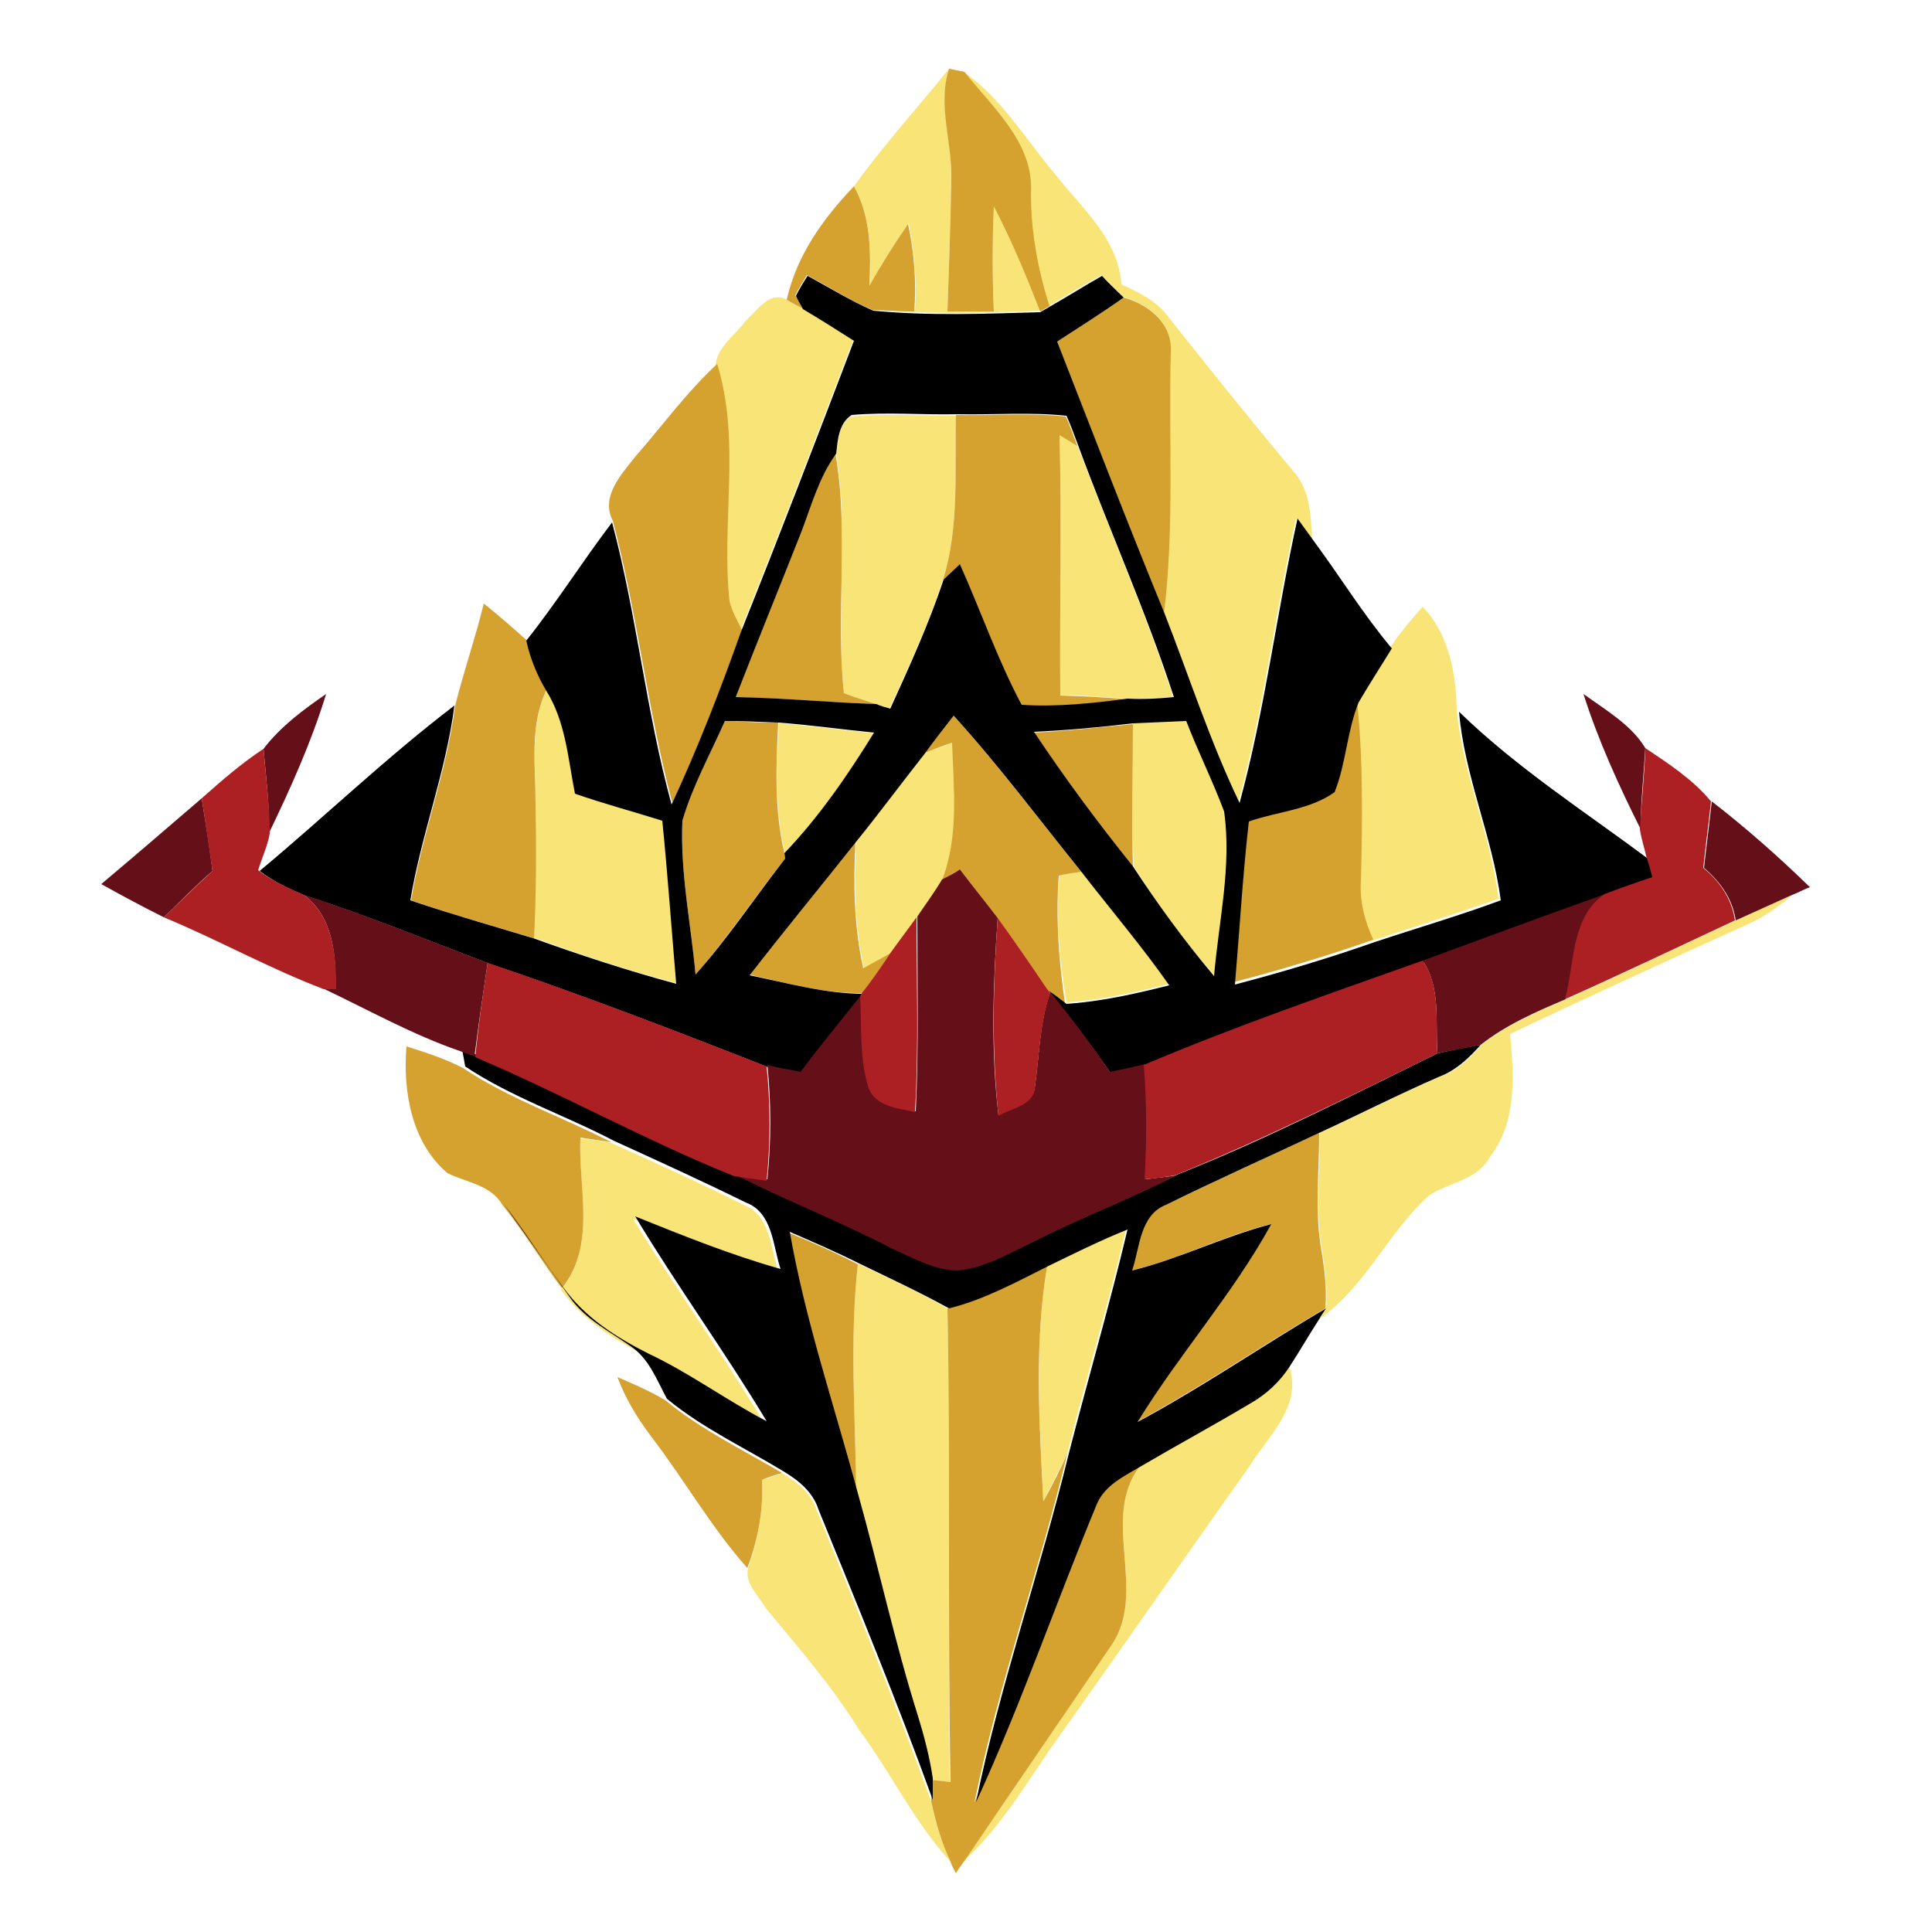 <?xml version="1.0" encoding="utf-8"?>
<!-- Generator: Adobe Illustrator 26.0.3, SVG Export Plug-In . SVG Version: 6.00 Build 0)  -->
<svg version="1.1" id="Layer_1" xmlns="http://www.w3.org/2000/svg" xmlns:xlink="http://www.w3.org/1999/xlink" x="0px" y="0px"
	 viewBox="0 0 250 250" style="enable-background:new 0 0 250 250;" xml:space="preserve">
<style type="text/css">
	.st0{fill:#F9E478;}
	.st1{fill:#D5A12F;}
	.st2{fill:#651019;}
	.st3{fill:#AC1F23;}
</style>
<g id="_x23_f9e478ff">
	<path class="st0" d="M110.5,24.1c3.8-5.3,8.2-10.1,12.3-15.2c-1.4,4.7,0.4,9.4,0.3,14.1c-0.1,5.7-0.3,11.5-0.5,17.2c2,0,4,0,6,0
		c-0.2-4.5-0.2-9.1,0-13.6c2.3,4.4,4.2,9,6,13.6c-7.2,0.3-14.5,0.5-21.6-0.2c1.8,0.1,3.6,0.1,5.4,0.2c0.3-3.8-0.1-7.6-0.8-11.3
		c-1.8,2.6-3.5,5.2-5,8C112.7,32.7,112.7,28.1,110.5,24.1z"/>
	<path class="st0" d="M124.7,9.3c4.9,3.4,8,8.7,11.8,13.2c3.4,4.4,8.2,8.3,8.6,14.3c2.2,1,4.5,2.1,6,4.1
		c5.3,6.7,10.6,13.3,16.1,19.9c2.4,2.5,2.4,6,2.6,9.2c-0.7-1-1.4-1.9-2.1-2.9c-2.7,12.2-4.2,24.8-7.5,36.8
		c-3.8-7.9-6.5-16.3-9.7-24.5c1.4-11.3,0.6-22.7,0.9-34c0.3-3.7-2.8-6-6.1-7c-0.9-0.9-1.9-1.9-2.8-2.8c-2.3,1.3-4.5,2.6-6.8,4
		c-1.5-4.7-2.5-9.6-2.4-14.6C133.7,18.5,128.4,13.9,124.7,9.3z"/>
	<path class="st0" d="M96.5,41.5c1.4-1.2,3.1-4,5.3-2.7c0.7,0.4,1.3,0.7,2,1.1c2.2,1.3,4.5,2.7,6.6,4.1
		c-4.8,12.6-9.6,25.1-14.6,37.6c-0.6-1.2-1.3-2.4-1.6-3.7c-1.1-10.2,1.5-20.8-1.6-30.7C92.8,44.9,95.2,43.3,96.5,41.5z"/>
	<path class="st0" d="M108.2,58.7c0.3-1.7,0.3-3.8,1.9-4.8c4.5-0.4,9.1-0.1,13.6-0.1c-0.2,7.1,0.5,14.4-1.7,21.2
		c-1.8,5.7-4.4,11.2-6.9,16.7c-0.5-0.2-1.4-0.5-1.8-0.6c-1.4-0.5-2.7-0.9-4.1-1.4C108.2,79.4,109.9,69,108.2,58.7z"/>
	<path class="st0" d="M137.1,56.2c0.8,0.5,1.5,0.9,2.3,1.4c4.1,10.9,8.8,21.5,12.4,32.6c-2,0.1-4,0.2-6,0.2
		c-2.9-0.2-5.7-0.4-8.6-0.5C137.1,78.7,137.4,67.5,137.1,56.2z"/>
	<path class="st0" d="M179.9,83.8c1.2-1.9,2.7-3.6,4.2-5.3c3.4,3.6,4.3,8.6,4.4,13.4c0.8,8.4,4.4,16.1,5.4,24.4
		c-5.4,1.9-10.8,3.6-16.3,5.4c-1.1-2.4-1.8-5-1.6-7.7c0.2-7.8,0.2-15.5-0.5-23.2C177,88.4,178.5,86.2,179.9,83.8z"/>
	<path class="st0" d="M69.3,104c0-4.9-0.7-10.1,1.4-14.7c2.5,4,2.8,8.8,3.7,13.3c3.8,1.3,7.6,2.3,11.3,3.5c0.7,7,1.3,14.1,1.8,21.1
		c-6.3-1.6-12.4-3.7-18.5-5.9C69.3,115.6,69.3,109.8,69.3,104z"/>
	<path class="st0" d="M146.6,93.6c2.3-0.1,4.7-0.2,7-0.3c1.6,3.9,3.4,7.8,4.9,11.7c1,7.1-0.7,14.2-1.3,21.3
		c-3.9-4.4-7.4-9.2-10.5-14.2C146.4,105.9,146.6,99.8,146.6,93.6z"/>
	<path class="st0" d="M100.8,93.6c4.2,0.3,8.3,0.9,12.4,1.3c-3.4,5.5-7.1,10.9-11.6,15.6C100.3,105,100.4,99.2,100.8,93.6z"/>
	<path class="st0" d="M119.5,97.5c1.2-0.5,2.5-0.9,3.8-1.4c0.2,5.9,0.9,12.1-1.3,17.8c-1,1.7-2.2,3.3-3.3,4.9
		c-1.1,1.5-2.2,3-3.3,4.5c-1.2,0.7-2.4,1.4-3.6,2c-1.2-5.4-1.3-11-1-16.5C113.6,105.1,116.5,101.2,119.5,97.5z"/>
	<path class="st0" d="M137.1,113.2c0.7-0.1,2.1-0.3,2.9-0.5c3.8,4.8,7.7,9.5,11.3,14.6c-4.4,1.1-8.8,2.1-13.3,2.4
		C137.1,124.2,136.6,118.7,137.1,113.2z"/>
	<path class="st0" d="M224.6,119.1c2.4-1.1,4.8-2.2,7.3-3.3c-1.6,1.4-3.4,2.7-5.3,3.6c-10.4,4.7-20.9,9.5-31.2,14.4
		c0.5,5.4,0.9,11.4-2.6,15.9c-1.6,3-5.3,3.3-7.9,5c-5.3,4.8-8.2,11.8-14.2,16c0.2-0.4,0.7-1.1,0.9-1.4c0.2-2.5-0.1-4.9-0.5-7.4
		c-0.9-5.1-0.3-10.2-0.3-15.3c5.2-2.4,10.3-5,15.6-7.3c2.2-0.8,3.8-2.4,5.3-4.1c3.3-2.6,7.2-4.3,11-5.9
		C210,126,217.3,122.5,224.6,119.1z"/>
	<path class="st0" d="M75.1,147.3c1.3,0.2,2.7,0.3,4,0.6c5.8,2.6,11.5,5.2,17.1,8c3.5,1.3,3.5,5.6,4.5,8.6
		c-6.4-1.8-12.6-4.4-18.8-6.8c5.5,9,11.6,17.5,17,26.5c-5.2-2.6-9.9-6.2-15.2-8.7c-4.2-2.1-8.3-4.7-11.1-8.6
		C77.2,161.2,74.8,153.8,75.1,147.3z"/>
	<path class="st0" d="M135.5,163.8c3.4-1.6,6.8-3.3,10.2-4.7c-2.3,9.7-5.2,19.3-7.6,29c-1,2.1-2.1,4.1-3.1,6.2
		C134.6,184.1,133.8,173.9,135.5,163.8z"/>
	<path class="st0" d="M110.8,193.3c-0.1-9.9-0.9-19.9,0.2-29.8c3.9,1.9,7.8,3.6,11.6,5.8c0.4,20.4,0,40.9,0.3,61.3
		c-0.6-0.1-1.9-0.2-2.5-0.3c-0.4-2.7-1.1-5.4-1.9-8C115.6,212.7,113.4,202.9,110.8,193.3z"/>
	<path class="st0" d="M161.7,181.6c2.1-1.1,3.8-2.8,5.1-4.8c1.8,5.1-2.7,9-5.1,12.9c-8.3,11.7-16.5,23.5-24.8,35.2
		c-3.9,5.4-7.1,11.3-12.1,15.8c6.4-9.3,12.8-18.6,19-27.9c4.8-7-1.5-16.4,3.7-23.2C152.3,186.9,157,184.3,161.7,181.6z"/>
	<path class="st0" d="M98.6,191.5c0.7-0.2,2-0.6,2.6-0.9c1.9,1.2,3.8,2.6,4.5,4.9c5.1,12.5,10.2,25,14.8,37.6
		c0.6,2.7,1.3,5.3,2.5,7.8c-4.7-5.1-7.7-11.5-11.8-17c-3.5-5.7-7.9-10.7-12.1-15.8c-0.9-1.6-2.8-3.2-2.3-5.2
		C98.1,199.2,98.8,195.4,98.6,191.5z"/>
</g>
<g id="_x23_d5a12fff">
	<path class="st1" d="M122.8,8.9c0.5,0.1,1.5,0.3,2,0.4c3.7,4.7,9,9.2,8.6,15.7c0,5,0.9,9.9,2.4,14.6c-0.3,0.2-0.9,0.5-1.2,0.7
		c-1.8-4.6-3.7-9.2-6-13.6c-0.2,4.5-0.2,9.1,0,13.6c-2,0-4,0-6,0c0.2-5.7,0.4-11.5,0.5-17.2C123.2,18.3,121.3,13.6,122.8,8.9z"/>
	<path class="st1" d="M101.8,38.8c1.3-5.8,4.7-10.5,8.7-14.7c2.2,4,2.2,8.5,2,12.9c1.5-2.7,3.2-5.4,5-8c0.8,3.7,1.1,7.5,0.8,11.3
		c-1.8,0-3.6-0.1-5.4-0.2c-2.9-1.2-5.6-3-8.5-4.5c-0.4,0.7-1.2,2-1.5,2.6c0.2,0.4,0.7,1.2,0.9,1.7C103.1,39.5,102.5,39.2,101.8,38.8
		z"/>
	<path class="st1" d="M136.8,44.2c2.9-1.9,5.8-3.7,8.6-5.7c3.2,0.9,6.3,3.3,6.1,7c-0.3,11.3,0.5,22.7-0.9,34
		C145.9,67.7,141.3,55.9,136.8,44.2z"/>
	<path class="st1" d="M82.2,59.1c3.5-4,6.6-8.3,10.6-12c3.1,10,0.5,20.5,1.6,30.7c0.3,1.3,1,2.5,1.6,3.7c-2.7,7.6-5.6,15.1-9,22.4
		c-3.2-12-4.5-24.4-7.7-36.5C77.7,64.3,80.3,61.5,82.2,59.1z"/>
	<path class="st1" d="M123.7,53.7c4.7,0.1,9.5-0.3,14.2,0.2c0.6,1.2,1,2.5,1.5,3.8c-0.8-0.5-1.5-0.9-2.3-1.4
		c0.3,11.2,0,22.4,0.1,33.7c2.9,0.1,5.7,0.2,8.6,0.5c-4.5,0.5-9.1,1.1-13.7,0.8c-3.1-5.8-5.3-12.2-8-18.2c-0.7,0.7-1.4,1.3-2.1,2
		C124.2,68.1,123.5,60.8,123.7,53.7z"/>
	<path class="st1" d="M103.6,68.8c1.3-3.4,2.3-7.1,4.5-10.1c1.8,10.3,0,20.7,1.1,31c1.3,0.5,2.7,0.9,4.1,1.4
		c-6.1-0.2-12.1-0.8-18.2-0.9C97.9,83.1,100.8,75.9,103.6,68.8z"/>
	<path class="st1" d="M62.6,78.1c1.9,1.5,3.7,3.1,5.5,4.7c0.5,2.3,1.4,4.4,2.6,6.5c-2.2,4.6-1.4,9.8-1.4,14.7
		c0.1,5.8,0.1,11.6-0.2,17.4c-5.3-1.6-10.7-3.1-15.9-4.9c1.4-8.5,4.6-16.6,5.7-25.2C60,86.9,61.5,82.6,62.6,78.1z"/>
	<path class="st1" d="M172.5,102.3c1.5-3.7,1.6-7.8,3.1-11.6c0.8,7.7,0.7,15.5,0.5,23.2c-0.2,2.7,0.5,5.3,1.6,7.7
		c-6,2.1-12,3.9-18.1,5.5c0.6-7,1-14.1,1.8-21.1C165.1,104.9,169.3,104.6,172.5,102.3z"/>
	<path class="st1" d="M119.5,97.5c1.3-1.7,2.6-3.3,3.8-5c5.9,6.5,11.1,13.5,16.6,20.3c-0.7,0.1-2.1,0.3-2.9,0.5
		c-0.4,5.5,0,11,0.8,16.5c-0.6-0.4-1.8-1.3-2.3-1.7c-2.1-3.1-4.1-6.2-6.4-9.2c-1.6-2.1-3.2-4.2-4.9-6.3c-0.6,0.3-1.8,1-2.3,1.3
		c2.2-5.7,1.5-11.8,1.3-17.8C122,96.5,120.7,97,119.5,97.5z"/>
	<path class="st1" d="M88.3,106.2c1.2-4.5,3.6-8.6,5.5-12.9c2.3,0.1,4.6,0.2,6.9,0.2c-0.3,5.7-0.5,11.4,0.8,16.9l0.1,0.7
		c-3.9,4.9-7.4,10.2-11.6,15C89.4,119.5,88,112.9,88.3,106.2z"/>
	<path class="st1" d="M133.8,94.8c4.3-0.2,8.5-0.7,12.8-1.1c0,6.2-0.2,12.3,0,18.5C142.1,106.5,137.8,100.7,133.8,94.8z"/>
	<path class="st1" d="M96.9,126.1c4.5-5.9,9.1-11.6,13.8-17.3c-0.3,5.5-0.2,11.1,1,16.5c1.2-0.7,2.4-1.3,3.6-2
		c-1.2,1.7-2.3,3.5-3.6,5.2C106.7,128.6,101.8,127.2,96.9,126.1z"/>
	<path class="st1" d="M52.6,135.4c2.5,0.8,5,1.6,7.3,2.8c6,4,12.8,6.3,19.2,9.6c-1.3-0.2-2.7-0.4-4-0.6c-0.3,6.5,2.1,13.9-2.4,19.5
		c-2.6-3.5-4.9-7.3-7.7-10.8c-1.5-2.6-4.7-2.9-7.1-4.1C53.3,147.9,52.1,141.3,52.6,135.4z"/>
	<path class="st1" d="M150.9,155.9c6.6-3.2,13.2-6.2,19.8-9.3c0,5.1-0.6,10.3,0.3,15.3c0.4,2.4,0.7,4.9,0.5,7.4
		c-8.2,4.8-16.1,10.2-24.4,14.7c5.4-8.8,12.3-16.6,17.3-25.6c-6.1,1.5-11.8,4.5-18,6C147.4,161.4,147.4,157.2,150.9,155.9z"/>
	<path class="st1" d="M102,159.5c3,1.2,6.1,2.6,9,4.1c-1.1,9.9-0.3,19.9-0.2,29.8C107.8,182.1,103.9,171,102,159.5z"/>
	<path class="st1" d="M122.6,169.3c4.6-1.1,8.8-3.4,12.9-5.5c-1.7,10.1-1,20.3-0.5,30.5c1.1-2,2.2-4.1,3.1-6.2
		c-3.6,15.1-8.9,29.8-12,45.1c5.8-12.6,10.3-25.7,15.6-38.5c1-2.5,3.6-3.7,5.8-5c-5.2,6.8,1.1,16.2-3.7,23.2
		c-6.3,9.3-12.7,18.6-19,27.9c-0.3,0.4-0.9,1.2-1.1,1.6c-0.2-0.4-0.6-1.1-0.7-1.5c-1.2-2.5-1.9-5.1-2.5-7.8c0-0.9,0-1.9,0-2.8
		c0.6,0.1,1.9,0.2,2.5,0.3C122.6,210.1,123,189.7,122.6,169.3z"/>
	<path class="st1" d="M79.9,178.2c2.1,0.9,4.2,1.8,6.2,3c4.6,3.8,10,6.4,15.1,9.4c-0.7,0.2-2,0.6-2.6,0.9c0.2,3.9-0.5,7.7-1.9,11.4
		c-4.7-5.3-8.2-11.5-12.5-17.1C82.4,183.4,80.9,180.9,79.9,178.2z"/>
</g>
<g id="_x23_000000ff">
	<path d="M104.5,35.7c2.8,1.5,5.5,3.2,8.5,4.5c7.2,0.7,14.4,0.4,21.6,0.2c0.3-0.2,0.9-0.5,1.2-0.7c2.3-1.3,4.5-2.7,6.8-4
		c0.9,1,1.9,1.9,2.8,2.8c-2.8,2-5.7,3.8-8.6,5.7c4.6,11.8,9.1,23.5,13.9,35.2c3.2,8.2,5.9,16.6,9.7,24.5c3.3-12.1,4.8-24.6,7.5-36.8
		c0.7,1,1.4,1.9,2.1,2.9c3.4,4.6,6.4,9.5,10.1,13.9c-1.4,2.3-2.9,4.6-4.3,7c-1.5,3.7-1.6,7.8-3.1,11.6c-3.2,2.3-7.4,2.5-11.1,3.8
		c-0.8,7-1.2,14.1-1.8,21.1c6.1-1.6,12.1-3.4,18.1-5.5c5.4-1.8,10.9-3.4,16.3-5.4c-1.1-8.3-4.7-16.1-5.4-24.4
		c7.5,7.3,16.4,13,24.7,19.2c0.2,0.8,0.4,1.6,0.7,2.4c-2.1,0.7-4.1,1.4-6.2,2.2c-7.9,2.8-15.7,5.8-23.6,8.6
		c-12.1,4.3-24.2,8.5-36.1,13.5c-1.5,0.4-3,0.7-4.5,1c-2.4-3.5-5-6.9-7.7-10.3l-0.4-0.5c0.6,0.4,1.8,1.3,2.3,1.7
		c4.5-0.3,8.9-1.3,13.3-2.4c-3.5-5-7.5-9.7-11.3-14.6c-5.5-6.8-10.7-13.8-16.6-20.3c-1.3,1.7-2.6,3.3-3.8,5c-3,3.8-5.8,7.6-8.8,11.3
		c-4.6,5.8-9.3,11.5-13.8,17.3c4.9,1,9.8,2.4,14.8,2.4l-0.3,0.5c-2.6,3.3-5.3,6.5-7.8,9.9c-1.4-0.3-2.9-0.6-4.3-0.9
		c-12-4.7-23.9-9.3-36.1-13.4c-7.9-3-15.7-6.2-23.8-8.8c-2.1-0.9-4.1-1.8-5.9-3.2C42,105.7,50,98,58.8,91.3
		c-1.1,8.6-4.3,16.7-5.7,25.2c5.3,1.8,10.6,3.3,15.9,4.9c6.1,2.2,12.2,4.2,18.5,5.9c-0.6-7-1.1-14.1-1.8-21.1
		c-3.8-1.2-7.6-2.2-11.3-3.5c-0.9-4.5-1.2-9.3-3.7-13.3c-1.2-2-2.1-4.2-2.6-6.5c3.9-4.9,7.3-10.3,11.1-15.3
		c3.2,12,4.4,24.5,7.7,36.5c3.4-7.3,6.3-14.8,9-22.4c5-12.5,9.8-25,14.6-37.6c-2.2-1.4-4.4-2.8-6.6-4.1c-0.2-0.4-0.7-1.2-0.9-1.7
		C103.3,37.6,104.1,36.3,104.5,35.7 M108.2,58.7c-2.2,3-3.2,6.7-4.5,10.1c-2.8,7.1-5.7,14.2-8.5,21.4c6.1,0.1,12.1,0.7,18.2,0.9
		c0.4,0.2,1.4,0.5,1.8,0.6c2.5-5.5,5-11,6.9-16.7c0.7-0.7,1.4-1.3,2.1-2c2.7,6,4.9,12.4,8,18.2c4.6,0.3,9.2-0.2,13.7-0.8
		c2,0.1,4,0,6-0.2c-3.6-11.1-8.4-21.7-12.4-32.6c-0.5-1.3-0.9-2.5-1.5-3.8c-4.7-0.5-9.5-0.1-14.2-0.2c-4.5,0.1-9.1-0.3-13.6,0.1
		C108.5,54.8,108.4,57,108.2,58.7 M146.6,93.6c-4.2,0.5-8.5,0.9-12.8,1.1c4,6,8.3,11.8,12.8,17.4c3.2,4.9,6.7,9.7,10.5,14.2
		c0.6-7.1,2.3-14.2,1.3-21.3c-1.5-4-3.4-7.8-4.9-11.7C151.3,93.4,148.9,93.5,146.6,93.6 M88.3,106.2c-0.3,6.7,1.1,13.3,1.7,19.9
		c4.2-4.7,7.7-10,11.6-15l-0.1-0.7c4.5-4.7,8.2-10.1,11.6-15.6c-4.1-0.4-8.3-1-12.4-1.3c-2.3-0.1-4.6-0.2-6.9-0.2
		C91.9,97.6,89.6,101.7,88.3,106.2z"/>
	<path d="M186,136.3c1.8-0.4,3.7-0.8,5.6-1.1c-1.5,1.7-3.2,3.3-5.3,4.1c-5.3,2.3-10.4,4.9-15.6,7.3c-6.6,3.1-13.3,6.1-19.8,9.3
		c-3.4,1.3-3.4,5.5-4.4,8.5c6.1-1.5,11.8-4.4,18-6c-5,9.1-11.9,16.8-17.3,25.6c8.4-4.5,16.2-9.9,24.4-14.7c-0.2,0.3-0.7,1-0.9,1.4
		c-1.3,2-2.5,4.1-3.8,6.1c-1.3,2-3,3.6-5.1,4.8c-4.7,2.8-9.5,5.4-14.1,8.1c-2.2,1.3-4.8,2.5-5.8,5c-5.3,12.8-9.8,25.9-15.6,38.5
		c3.1-15.2,8.3-29.9,12-45.1c2.5-9.7,5.3-19.3,7.6-29c-3.5,1.4-6.9,3.1-10.2,4.7c-4.2,2.1-8.4,4.4-12.9,5.5
		c-3.8-2.1-7.7-3.9-11.6-5.8c-3-1.5-6-2.8-9-4.1c2,11.5,5.8,22.6,8.8,33.8c2.7,9.6,4.8,19.4,7.8,28.9c0.8,2.6,1.5,5.3,1.9,8
		c0,0.9,0,1.9,0,2.8c-4.6-12.7-9.7-25.1-14.8-37.6c-0.7-2.2-2.5-3.7-4.5-4.9c-5.1-3.1-10.5-5.6-15.1-9.4c-1.3-2.4-2.3-5.2-4.7-6.8
		c-2.7-1.9-5.7-3.4-7.7-6.1c-2.9-4.1-5.8-8.2-8.7-12.3c2.7,3.5,5,7.2,7.7,10.8c2.8,3.9,6.9,6.5,11.1,8.6c5.3,2.5,10,6,15.2,8.7
		c-5.4-9-11.6-17.5-17-26.5c6.2,2.5,12.4,5,18.8,6.8c-1-3-1-7.3-4.5-8.6c-5.7-2.8-11.4-5.4-17.1-8c-6.3-3.3-13.2-5.6-19.2-9.6
		c-0.1-0.5-0.3-1.6-0.4-2.2c0.5,0.2,1.4,0.5,1.9,0.7c11.3,4.8,22.1,10.8,33.5,15.4c6.7,3.4,13.7,6.1,20.4,9.6
		c2.7,1.2,5.5,2.8,8.5,2.8c3.8-0.5,7.1-2.5,10.5-4.1c5.8-2.9,11.9-5.2,17.7-8.2C163.7,147.5,174.8,141.8,186,136.3z"/>
</g>
<g id="_x23_651019ff">
	<path class="st2" d="M34.1,96.9c2.2-2.9,5.2-5.1,8.1-7.1c-1.9,6.2-4.6,12.2-7.4,18C34.9,104.2,34.4,100.5,34.1,96.9z"/>
	<path class="st2" d="M204.9,89.8c2.9,2.1,6.2,4,8,7c-0.2,3.5-0.6,7-0.6,10.5C209.5,101.7,206.8,95.8,204.9,89.8z"/>
	<path class="st2" d="M13.1,114.4c4.4-3.7,8.7-7.4,13-11.1c0.5,3.1,1,6.2,1.4,9.4c-2.2,1.9-4.2,4-6.3,6
		C18.4,117.3,15.8,115.9,13.1,114.4z"/>
	<path class="st2" d="M221.5,103.7c4.4,3.4,8.7,7.2,12.7,11.1c-0.6,0.2-1.7,0.8-2.3,1c-2.4,1.1-4.9,2.2-7.3,3.3
		c-0.4-2.8-2-5-4.1-6.8C220.8,109.5,221.2,106.6,221.5,103.7z"/>
	<path class="st2" d="M121.9,113.8c0.6-0.3,1.8-0.9,2.3-1.3c1.6,2.1,3.3,4.2,4.9,6.3c-0.6,8.5-0.9,17,0.1,25.5
		c1.6-1,4.4-1.2,4.7-3.6c0.6-4.1,0.6-8.4,2-12.3c2.7,3.3,5.3,6.7,7.7,10.3c1.5-0.3,3-0.6,4.5-1c0.4,4.9,0.4,9.9,0.2,14.9
		c1.3-0.2,2.6-0.3,3.9-0.5c-5.8,3-11.9,5.3-17.7,8.2c-3.4,1.6-6.7,3.7-10.5,4.1c-3.1,0-5.8-1.6-8.5-2.8c-6.7-3.5-13.7-6.2-20.4-9.6
		c1.4,0.2,2.8,0.4,4.2,0.6c0.5-4.9,0.5-9.9,0-14.8c1.4,0.4,2.9,0.6,4.3,0.9c2.5-3.4,5.2-6.6,7.8-9.9c0.2,3.9-0.1,7.9,1,11.6
		c0.8,2.6,3.9,2.8,6.1,3.4c0.4-8.4,0.2-16.8,0.2-25.2C119.7,117.1,120.9,115.5,121.9,113.8z"/>
	<path class="st2" d="M39.3,115.8c8.1,2.6,15.9,5.8,23.8,8.8c-0.6,4-1.2,8.1-1.7,12.1c-0.5-0.2-1.4-0.5-1.9-0.7
		c-6.1-2.1-11.8-5.3-17.7-8.1c0.4,0,1.2,0,1.6,0C43.5,123.6,43.1,118.6,39.3,115.8z"/>
	<path class="st2" d="M184.1,124.3c7.9-2.9,15.7-5.8,23.6-8.6c-4.4,3.1-3.8,9-5.1,13.6c-3.8,1.6-7.7,3.3-11,5.9
		c-1.9,0.4-3.7,0.7-5.6,1.1C185.7,132.3,186.5,127.9,184.1,124.3z"/>
</g>
<g id="_x23_ac1f23ff">
	<path class="st3" d="M26.1,103.3c2.6-2.3,5.1-4.5,8-6.4c0.3,3.7,0.8,7.3,0.8,11c-0.3,1.6-1,3.1-1.5,4.7c1.8,1.4,3.9,2.3,5.9,3.2
		c3.8,2.8,4.2,7.8,4.2,12.2c-0.4,0-1.2,0-1.6,0c-7.1-2.7-13.7-6.4-20.7-9.3c2.1-2,4.2-4.1,6.3-6C27,109.5,26.6,106.4,26.1,103.3z"/>
	<path class="st3" d="M212.9,96.8c3,2,6.2,4.1,8.5,6.9c-0.3,2.9-0.7,5.7-1,8.6c2.1,1.7,3.7,4,4.1,6.8c-7.3,3.4-14.6,6.9-22,10.2
		c1.3-4.6,0.7-10.5,5.1-13.6c2.1-0.8,4.1-1.5,6.2-2.2c-0.2-0.8-0.4-1.6-0.7-2.4c-0.3-1.3-0.7-2.5-0.9-3.8
		C212.4,103.8,212.8,100.3,212.9,96.8z"/>
	<path class="st3" d="M115.3,123.2c1.1-1.5,2.2-3,3.3-4.5c0,8.4,0.3,16.8-0.2,25.2c-2.2-0.5-5.3-0.7-6.1-3.4
		c-1.1-3.8-0.8-7.8-1-11.6l0.3-0.5C112.9,126.8,114.1,125,115.3,123.2z"/>
	<path class="st3" d="M129.1,118.8c2.2,3,4.3,6.1,6.4,9.2l0.4,0.5c-1.4,4-1.4,8.2-2,12.3c-0.2,2.3-3.1,2.6-4.7,3.6
		C128.3,135.9,128.5,127.3,129.1,118.8z"/>
	<path class="st3" d="M63.1,124.6c12.2,4.1,24.1,8.7,36.1,13.4c0.5,4.9,0.5,9.9,0,14.8c-1.4-0.2-2.8-0.4-4.2-0.6
		c-11.4-4.6-22.2-10.6-33.5-15.4C61.9,132.6,62.5,128.6,63.1,124.6z"/>
	<path class="st3" d="M148,137.8c11.8-5,24-9.2,36.1-13.5c2.4,3.5,1.6,8,1.9,12c-11.2,5.5-22.4,11.1-34,15.8
		c-1.3,0.2-2.6,0.4-3.9,0.5C148.4,147.7,148.4,142.8,148,137.8z"/>
</g>
</svg>
